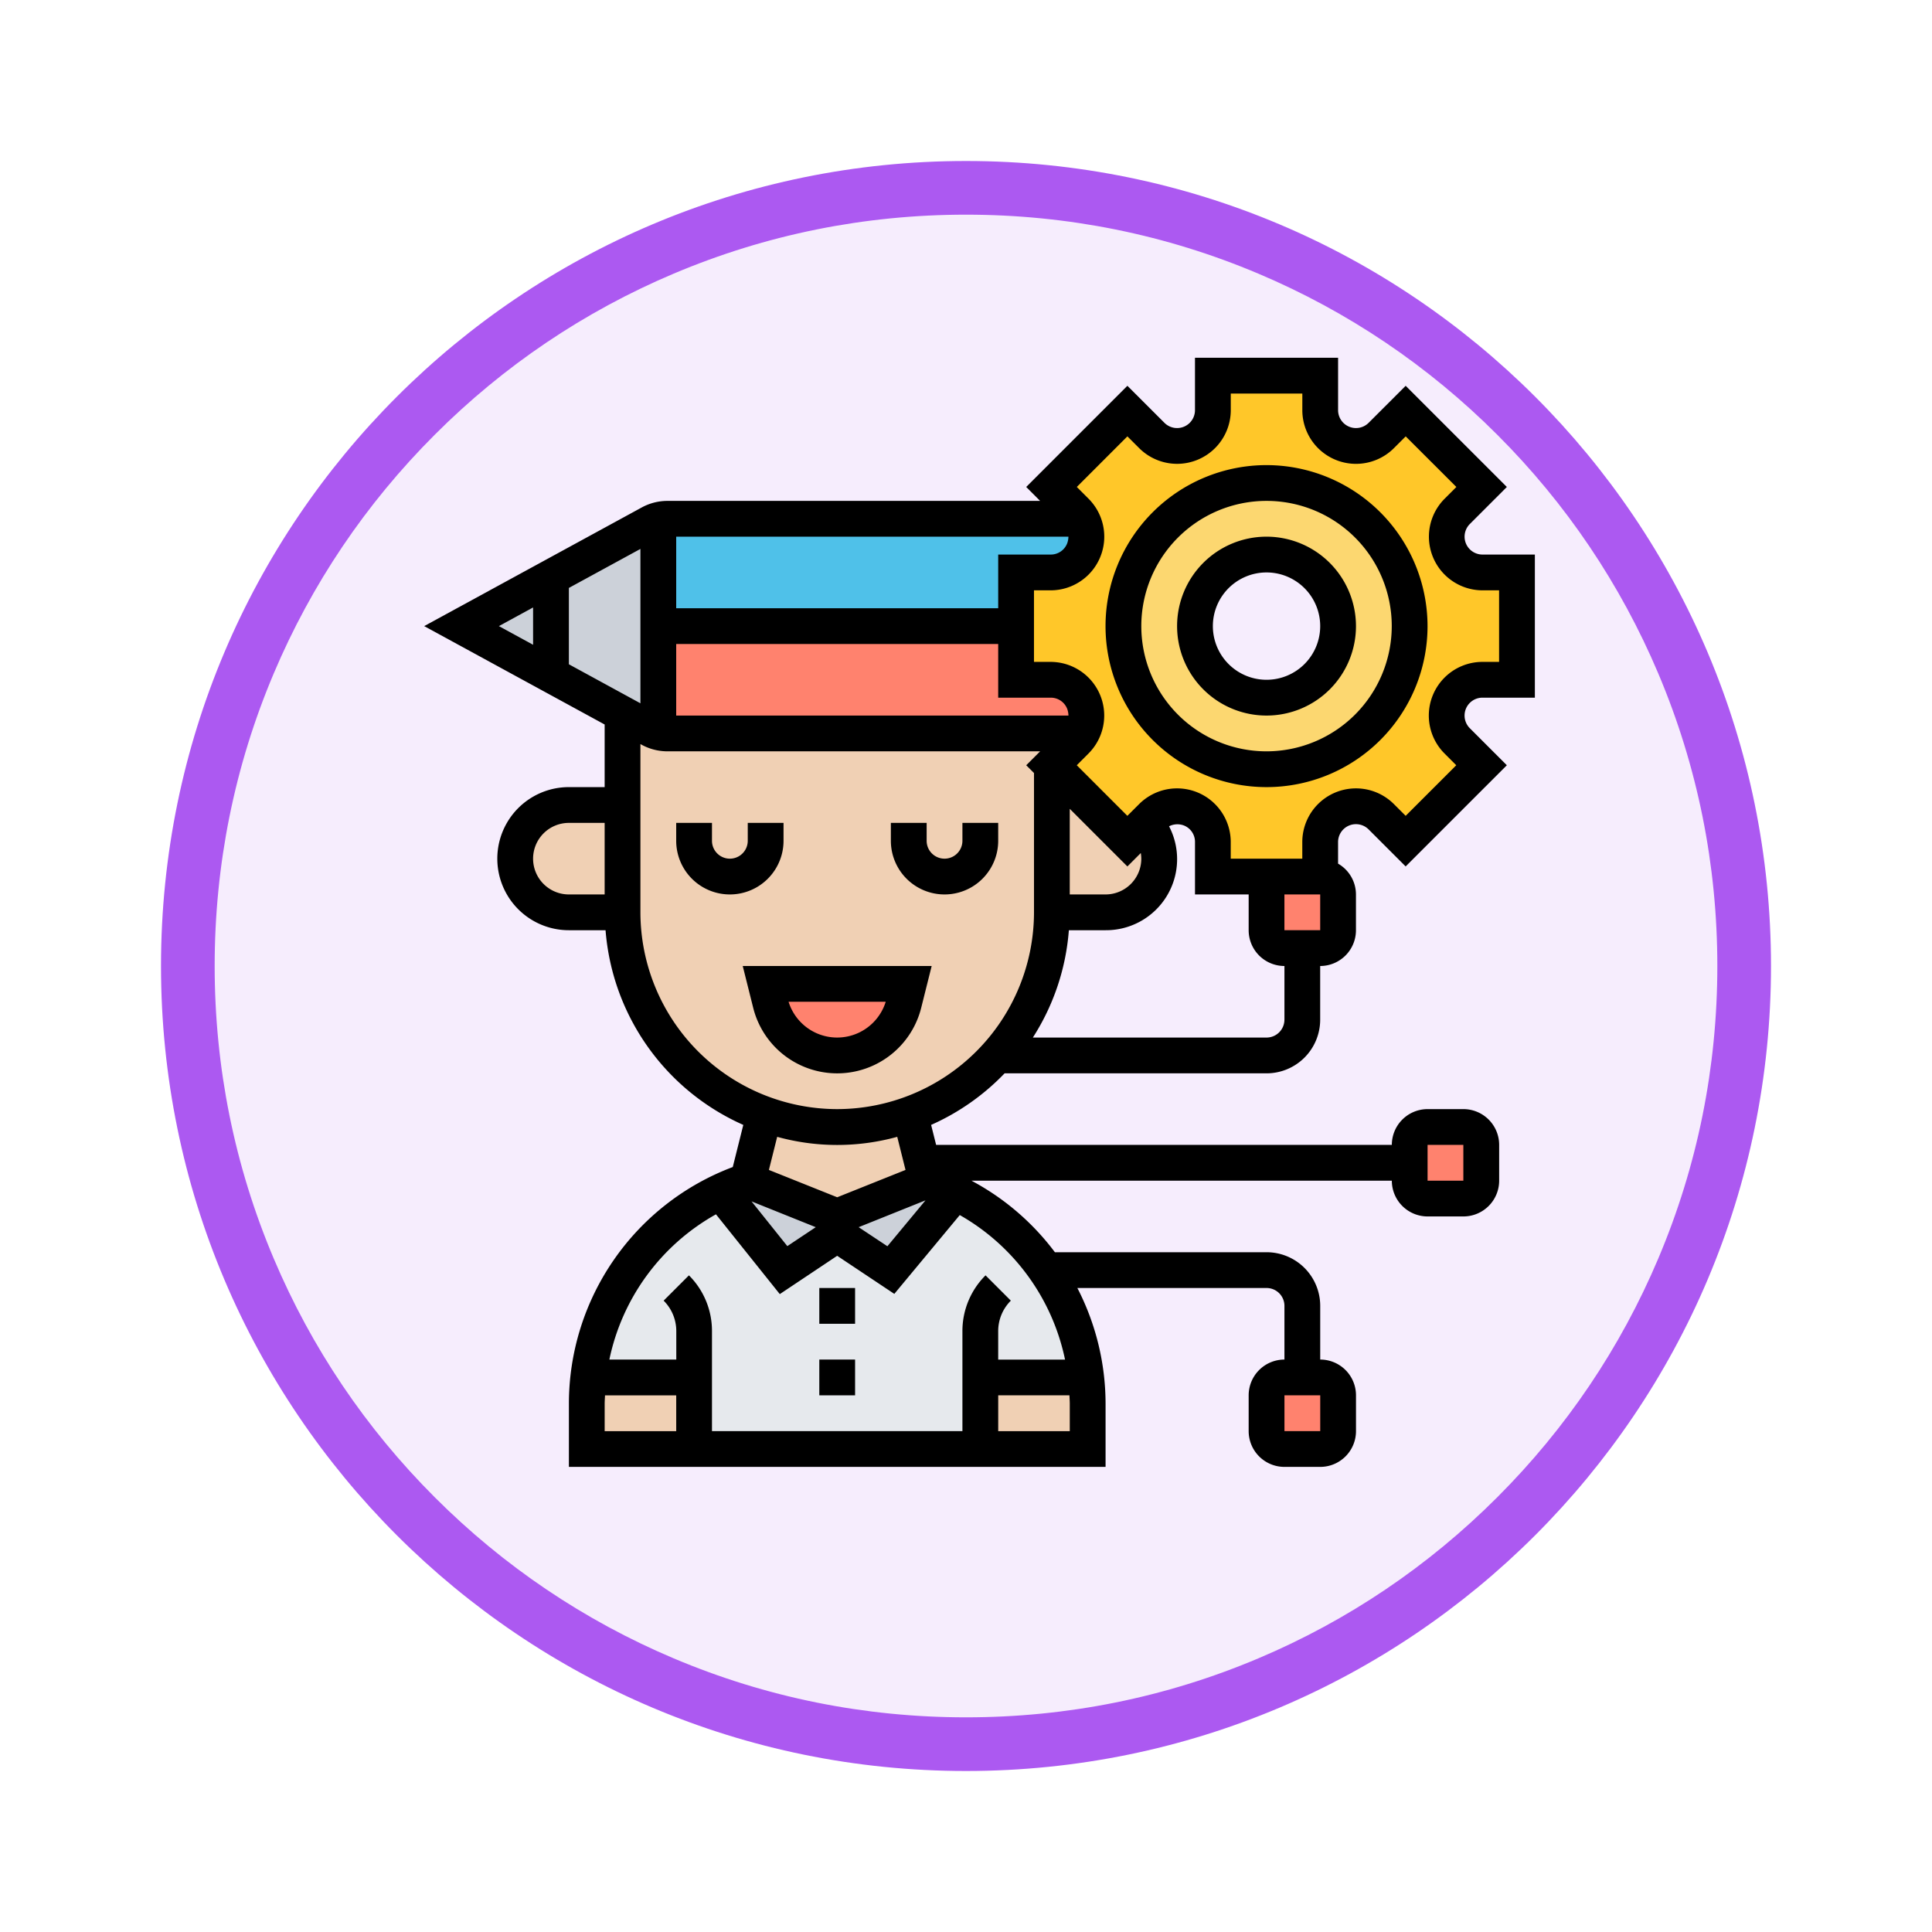<svg xmlns="http://www.w3.org/2000/svg" xmlns:xlink="http://www.w3.org/1999/xlink" width="108" height="108" viewBox="0 0 108 108">
  <defs>
    <filter id="Trazado_982547" x="0" y="0" width="108" height="108" filterUnits="userSpaceOnUse">
      <feOffset dy="3" input="SourceAlpha"/>
      <feGaussianBlur stdDeviation="3" result="blur"/>
      <feFlood flood-opacity="0.161"/>
      <feComposite operator="in" in2="blur"/>
      <feComposite in="SourceGraphic"/>
    </filter>
  </defs>
  <g id="Grupo_1161018" data-name="Grupo 1161018" transform="translate(-745.244 -3268.224)">
    <g id="Grupo_1160771" data-name="Grupo 1160771" transform="translate(754.244 3274.224)">
      <g id="Grupo_1149836" data-name="Grupo 1149836">
        <g id="Grupo_1149674" data-name="Grupo 1149674">
          <g id="Grupo_1148534" data-name="Grupo 1148534">
            <g id="Grupo_1147066" data-name="Grupo 1147066">
              <g transform="matrix(1, 0, 0, 1, -9, -6)" filter="url(#Trazado_982547)">
                <g id="Trazado_982547-2" data-name="Trazado 982547" transform="translate(9 6)" fill="#f6edfd">
                  <path d="M 45 88.5 C 39.127 88.5 33.43 87.35 28.068 85.082 C 22.889 82.891 18.236 79.755 14.241 75.759 C 10.245 71.764 7.109 67.111 4.918 61.932 C 2.65 56.57 1.5 50.873 1.5 45 C 1.5 39.127 2.65 33.43 4.918 28.068 C 7.109 22.889 10.245 18.236 14.241 14.241 C 18.236 10.245 22.889 7.109 28.068 4.918 C 33.43 2.65 39.127 1.5 45 1.5 C 50.873 1.5 56.57 2.65 61.932 4.918 C 67.111 7.109 71.764 10.245 75.759 14.241 C 79.755 18.236 82.891 22.889 85.082 28.068 C 87.35 33.43 88.5 39.127 88.5 45 C 88.5 50.873 87.35 56.57 85.082 61.932 C 82.891 67.111 79.755 71.764 75.759 75.759 C 71.764 79.755 67.111 82.891 61.932 85.082 C 56.57 87.35 50.873 88.5 45 88.5 Z" stroke="none"/>
                  <path d="M 45 3 C 39.329 3 33.829 4.11 28.653 6.299 C 23.652 8.415 19.16 11.443 15.302 15.302 C 11.443 19.16 8.415 23.652 6.299 28.653 C 4.11 33.829 3 39.329 3 45 C 3 50.671 4.11 56.171 6.299 61.347 C 8.415 66.348 11.443 70.84 15.302 74.698 C 19.16 78.557 23.652 81.585 28.653 83.701 C 33.829 85.89 39.329 87 45 87 C 50.671 87 56.171 85.89 61.347 83.701 C 66.348 81.585 70.84 78.557 74.698 74.698 C 78.557 70.84 81.585 66.348 83.701 61.347 C 85.89 56.171 87 50.671 87 45 C 87 39.329 85.89 33.829 83.701 28.653 C 81.585 23.652 78.557 19.16 74.698 15.302 C 70.84 11.443 66.348 8.415 61.347 6.299 C 56.171 4.11 50.671 3 45 3 M 45 0 C 69.853 0 90 20.147 90 45 C 90 69.853 69.853 90 45 90 C 20.147 90 0 69.853 0 45 C 0 20.147 20.147 0 45 0 Z" stroke="none" fill="#ac59f1"/>
                </g>
              </g>
            </g>
          </g>
        </g>
      </g>
    </g>
    <g id="idea_7_" data-name="idea (7)" transform="translate(768.956 3288.224)">
      <g id="Grupo_1161016" data-name="Grupo 1161016">
        <g id="Grupo_1160999" data-name="Grupo 1160999">
          <path id="Trazado_995554" data-name="Trazado 995554" d="M31.088,57v4h-16V57H9.168a13.243,13.243,0,0,1,2.4-6.21,13,13,0,0,1,5.02-4.17l3.5,4.38,3-2,3,2,3.61-4.34A13.057,13.057,0,0,1,34.748,51h.01a13.191,13.191,0,0,1,2.25,6Z" fill="#e6e9ed"/>
        </g>
        <g id="Grupo_1161000" data-name="Grupo 1161000">
          <path id="Trazado_995555" data-name="Trazado 995555" d="M28.088,46a14.29,14.29,0,0,1,1.61.66L26.088,51l-3-2-3,2-3.5-4.38a11,11,0,0,1,1.5-.62l5,2Z" fill="#ccd1d9"/>
        </g>
        <g id="Grupo_1161001" data-name="Grupo 1161001">
          <path id="Trazado_995556" data-name="Trazado 995556" d="M37.088,58.49V61h-6V57h5.92a14.716,14.716,0,0,1,.08,1.49Z" fill="#f0d0b4"/>
        </g>
        <g id="Grupo_1161002" data-name="Grupo 1161002">
          <path id="Trazado_995557" data-name="Trazado 995557" d="M15.088,57v4h-6V58.49A14.716,14.716,0,0,1,9.168,57Z" fill="#f0d0b4"/>
        </g>
        <g id="Grupo_1161003" data-name="Grupo 1161003">
          <path id="Trazado_995558" data-name="Trazado 995558" d="M40.328,26a3,3,0,0,1-2.24,5h-3V22.8l4.22,4.22Z" fill="#f0d0b4"/>
        </g>
        <g id="Grupo_1161004" data-name="Grupo 1161004">
          <path id="Trazado_995559" data-name="Trazado 995559" d="M27.838,45l.25,1-5,2-5-2,.93-3.71a12.02,12.02,0,0,0,8.14,0Z" fill="#f0d0b4"/>
        </g>
        <g id="Grupo_1161005" data-name="Grupo 1161005">
          <path id="Trazado_995560" data-name="Trazado 995560" d="M32.038,39c-.15.17-.3.33-.46.49A12,12,0,0,1,11.088,31V19.91l1.55.85a1.742,1.742,0,0,0,.45.17,1.792,1.792,0,0,0,.51.07h23.15a1.985,1.985,0,0,1-.32.41l-1.36,1.37.02.02V31a11.933,11.933,0,0,1-3.05,8Z" fill="#f0d0b4"/>
        </g>
        <g id="Grupo_1161006" data-name="Grupo 1161006">
          <path id="Trazado_995561" data-name="Trazado 995561" d="M11.088,25v6h-3a3,3,0,0,1,0-6Z" fill="#f0d0b4"/>
        </g>
        <g id="Grupo_1161007" data-name="Grupo 1161007">
          <path id="Trazado_995562" data-name="Trazado 995562" d="M33.088,12v3h-20V9.07A1.792,1.792,0,0,1,13.6,9h23.15a2,2,0,0,1-1.73,3Z" fill="#4fc1e9"/>
        </g>
        <g id="Grupo_1161008" data-name="Grupo 1161008">
          <path id="Trazado_995563" data-name="Trazado 995563" d="M36.748,21H13.6a1.792,1.792,0,0,1-.51-.07V15h20v3h1.93A2,2,0,0,1,36.748,21Z" fill="#ff826e"/>
        </g>
        <g id="Grupo_1161009" data-name="Grupo 1161009">
          <path id="Trazado_995564" data-name="Trazado 995564" d="M51.088,58v2a1,1,0,0,1-1,1h-2a1,1,0,0,1-1-1V58a1,1,0,0,1,1-1h2A1,1,0,0,1,51.088,58Z" fill="#ff826e"/>
        </g>
        <g id="Grupo_1161010" data-name="Grupo 1161010">
          <path id="Trazado_995565" data-name="Trazado 995565" d="M59.088,44v2a1,1,0,0,1-1,1h-2a1,1,0,0,1-1-1V44a1,1,0,0,1,1-1h2A1,1,0,0,1,59.088,44Z" fill="#ff826e"/>
        </g>
        <g id="Grupo_1161011" data-name="Grupo 1161011">
          <path id="Trazado_995566" data-name="Trazado 995566" d="M50.088,29a1,1,0,0,1,1,1v2a1,1,0,0,1-1,1h-2a1,1,0,0,1-1-1V30a1,1,0,0,1,1-1Z" fill="#ff826e"/>
        </g>
        <g id="Grupo_1161012" data-name="Grupo 1161012">
          <path id="Trazado_995567" data-name="Trazado 995567" d="M27.088,35l-.27,1.09a3.846,3.846,0,0,1-7.46,0L19.088,35Z" fill="#ff826e"/>
        </g>
        <g id="Grupo_1161013" data-name="Grupo 1161013">
          <path id="Trazado_995568" data-name="Trazado 995568" d="M13.088,15v5.93a1.742,1.742,0,0,1-.45-.17l-1.55-.85-9-4.91,10.55-5.76a1.742,1.742,0,0,1,.45-.17Z" fill="#ccd1d9"/>
        </g>
        <g id="Grupo_1161014" data-name="Grupo 1161014">
          <path id="Trazado_995569" data-name="Trazado 995569" d="M35.088,22.8l-.02-.02,1.36-1.37A1.991,1.991,0,0,0,35.018,18h-1.93V12h1.93a1.991,1.991,0,0,0,1.41-3.41l-1.36-1.37,4.24-4.24,1.37,1.36a2,2,0,0,0,3.41-1.41V1h6V2.93A2,2,0,0,0,53.5,4.34l1.37-1.36,4.24,4.24-1.36,1.37A2,2,0,0,0,59.158,12h1.93v6h-1.93a2,2,0,0,0-1.41,3.41l1.36,1.37-4.24,4.24L53.5,25.66a2,2,0,0,0-3.41,1.41V29h-6V27.07a2,2,0,0,0-3.41-1.41l-.35.34-1.02,1.02Zm20-7.8a8,8,0,1,0-8,8,8,8,0,0,0,8-8Z" fill="#ffc729"/>
        </g>
        <g id="Grupo_1161015" data-name="Grupo 1161015">
          <path id="Trazado_995570" data-name="Trazado 995570" d="M47.088,7a8,8,0,1,1-8,8A8,8,0,0,1,47.088,7Zm4,8a4,4,0,1,0-4,4A4,4,0,0,0,51.088,15Z" fill="#fcd770"/>
        </g>
      </g>
      <g id="Grupo_1161017" data-name="Grupo 1161017">
        <path id="Trazado_995571" data-name="Trazado 995571" d="M47.088,6a9,9,0,1,0,9,9A9.01,9.01,0,0,0,47.088,6Zm0,16a7,7,0,1,1,7-7A7.009,7.009,0,0,1,47.088,22Z"/>
        <path id="Trazado_995572" data-name="Trazado 995572" d="M47.088,10a5,5,0,1,0,5,5A5.006,5.006,0,0,0,47.088,10Zm0,8a3,3,0,1,1,3-3A3,3,0,0,1,47.088,18Z"/>
        <path id="Trazado_995573" data-name="Trazado 995573" d="M59.159,19h2.929V11H59.159a1,1,0,0,1-.707-1.707l2.07-2.071L54.866,1.566l-2.071,2.07a1,1,0,0,1-1.707-.707V0h-8V2.929a1,1,0,0,1-1.707.707L39.31,1.566,33.654,7.222,34.431,8H13.6a3.008,3.008,0,0,0-1.436.366L0,15l10.088,5.5V24h-2a4,4,0,0,0,0,8h2.051a13.015,13.015,0,0,0,7.7,10.883l-.589,2.355a14.14,14.14,0,0,0-9.16,13.248V62h30V58.485A14.138,14.138,0,0,0,36.513,52H47.089a1,1,0,0,1,1,1v3a2,2,0,0,0-2,2v2a2,2,0,0,0,2,2h2a2,2,0,0,0,2-2V58a2,2,0,0,0-2-2V53a3,3,0,0,0-3-3H35.257a14.119,14.119,0,0,0-4.665-4h23.5a2,2,0,0,0,2,2h2a2,2,0,0,0,2-2V44a2,2,0,0,0-2-2h-2a2,2,0,0,0-2,2H28.618l-.28-1.117A13.017,13.017,0,0,0,32.446,40H47.087a3,3,0,0,0,3-3V34a2,2,0,0,0,2-2V30a1.993,1.993,0,0,0-1-1.722V27.071a1,1,0,0,1,1.707-.707l2.071,2.07,5.656-5.656-2.07-2.071A1,1,0,0,1,59.159,19ZM50.09,60h-2V58h2Zm6-16h2v2h-2ZM40.059,27.685a2.061,2.061,0,0,1,.029.315,2,2,0,0,1-2,2h-2V25.213l3.222,3.222ZM14.088,20V16h18v3h2.929a.985.985,0,0,1,.925.617,1.153,1.153,0,0,1,.073.383Zm-2-.685-4-2.182V12.866l4-2.181Zm20-8.315v3h-18V10H36.014a1.153,1.153,0,0,1-.073.383.982.982,0,0,1-.924.617Zm-26,2.957v2.086L4.176,15ZM6.088,28a2,2,0,0,1,2-2h2v4h-2A2,2,0,0,1,6.088,28ZM28.024,47.1l-2.13,2.566L24.287,48.6ZM21.889,48.6,20.3,49.659l-2-2.5Zm-11.8,9.888c0-.163.013-.324.019-.485h3.981v2h-4Zm26,1.515h-4V58h3.981c.006.162.019.322.019.485Zm-.264-4H32.088V54.414a2.4,2.4,0,0,1,.707-1.707l-1.414-1.414a4.384,4.384,0,0,0-1.293,3.121V60h-14V54.414A4.384,4.384,0,0,0,14.8,51.293l-1.414,1.414a2.4,2.4,0,0,1,.707,1.707V56H10.352a12.133,12.133,0,0,1,5.959-8.119l3.568,4.46L23.087,50.2l3.194,2.129,3.659-4.406A12.129,12.129,0,0,1,35.824,56ZM26.907,45.4l-3.819,1.528L19.27,45.4l.463-1.851a12.6,12.6,0,0,0,6.711,0ZM23.088,42a11.013,11.013,0,0,1-11-11V21.594l.073.04A3.015,3.015,0,0,0,13.6,22H34.432l-.778.778.435.435V31A11.014,11.014,0,0,1,23.088,42Zm25-5a1,1,0,0,1-1,1H34.025a12.909,12.909,0,0,0,2.013-6h2.051a3.973,3.973,0,0,0,3.55-5.81,1.028,1.028,0,0,1,.833-.044.984.984,0,0,1,.617.925V30h3v2a2,2,0,0,0,2,2v3Zm2-5h-2V30h2Zm6.95-9.879.656.657-2.828,2.828-.657-.656a3,3,0,0,0-5.122,2.121V28h-4v-.929a3,3,0,0,0-5.122-2.121l-.657.656L36.48,22.778l.656-.657A3,3,0,0,0,35.017,17h-.929V13h.929a3,3,0,0,0,2.121-5.122l-.656-.657L39.31,4.393l.657.656a3,3,0,0,0,5.122-2.121V2h4v.929A3,3,0,0,0,54.211,5.05l.657-.656L57.7,7.222l-.656.657A3,3,0,0,0,59.159,13h.929v4h-.929a3,3,0,0,0-2.121,5.121Z"/>
        <path id="Trazado_995574" data-name="Trazado 995574" d="M20.088,27V26h-2v1a1,1,0,0,1-2,0V26h-2v1a3,3,0,0,0,6,0Z"/>
        <path id="Trazado_995575" data-name="Trazado 995575" d="M30.088,27a1,1,0,0,1-2,0V26h-2v1a3,3,0,1,0,6,0V26h-2Z"/>
        <path id="Trazado_995576" data-name="Trazado 995576" d="M18.391,36.332a4.841,4.841,0,0,0,9.394,0L28.369,34H17.807ZM25.8,36a2.843,2.843,0,0,1-5.43,0Z"/>
        <path id="Trazado_995577" data-name="Trazado 995577" d="M22.088,52h2v2h-2Z"/>
        <path id="Trazado_995578" data-name="Trazado 995578" d="M22.088,56h2v2h-2Z"/>
      </g>
    </g>
  </g>
</svg>
